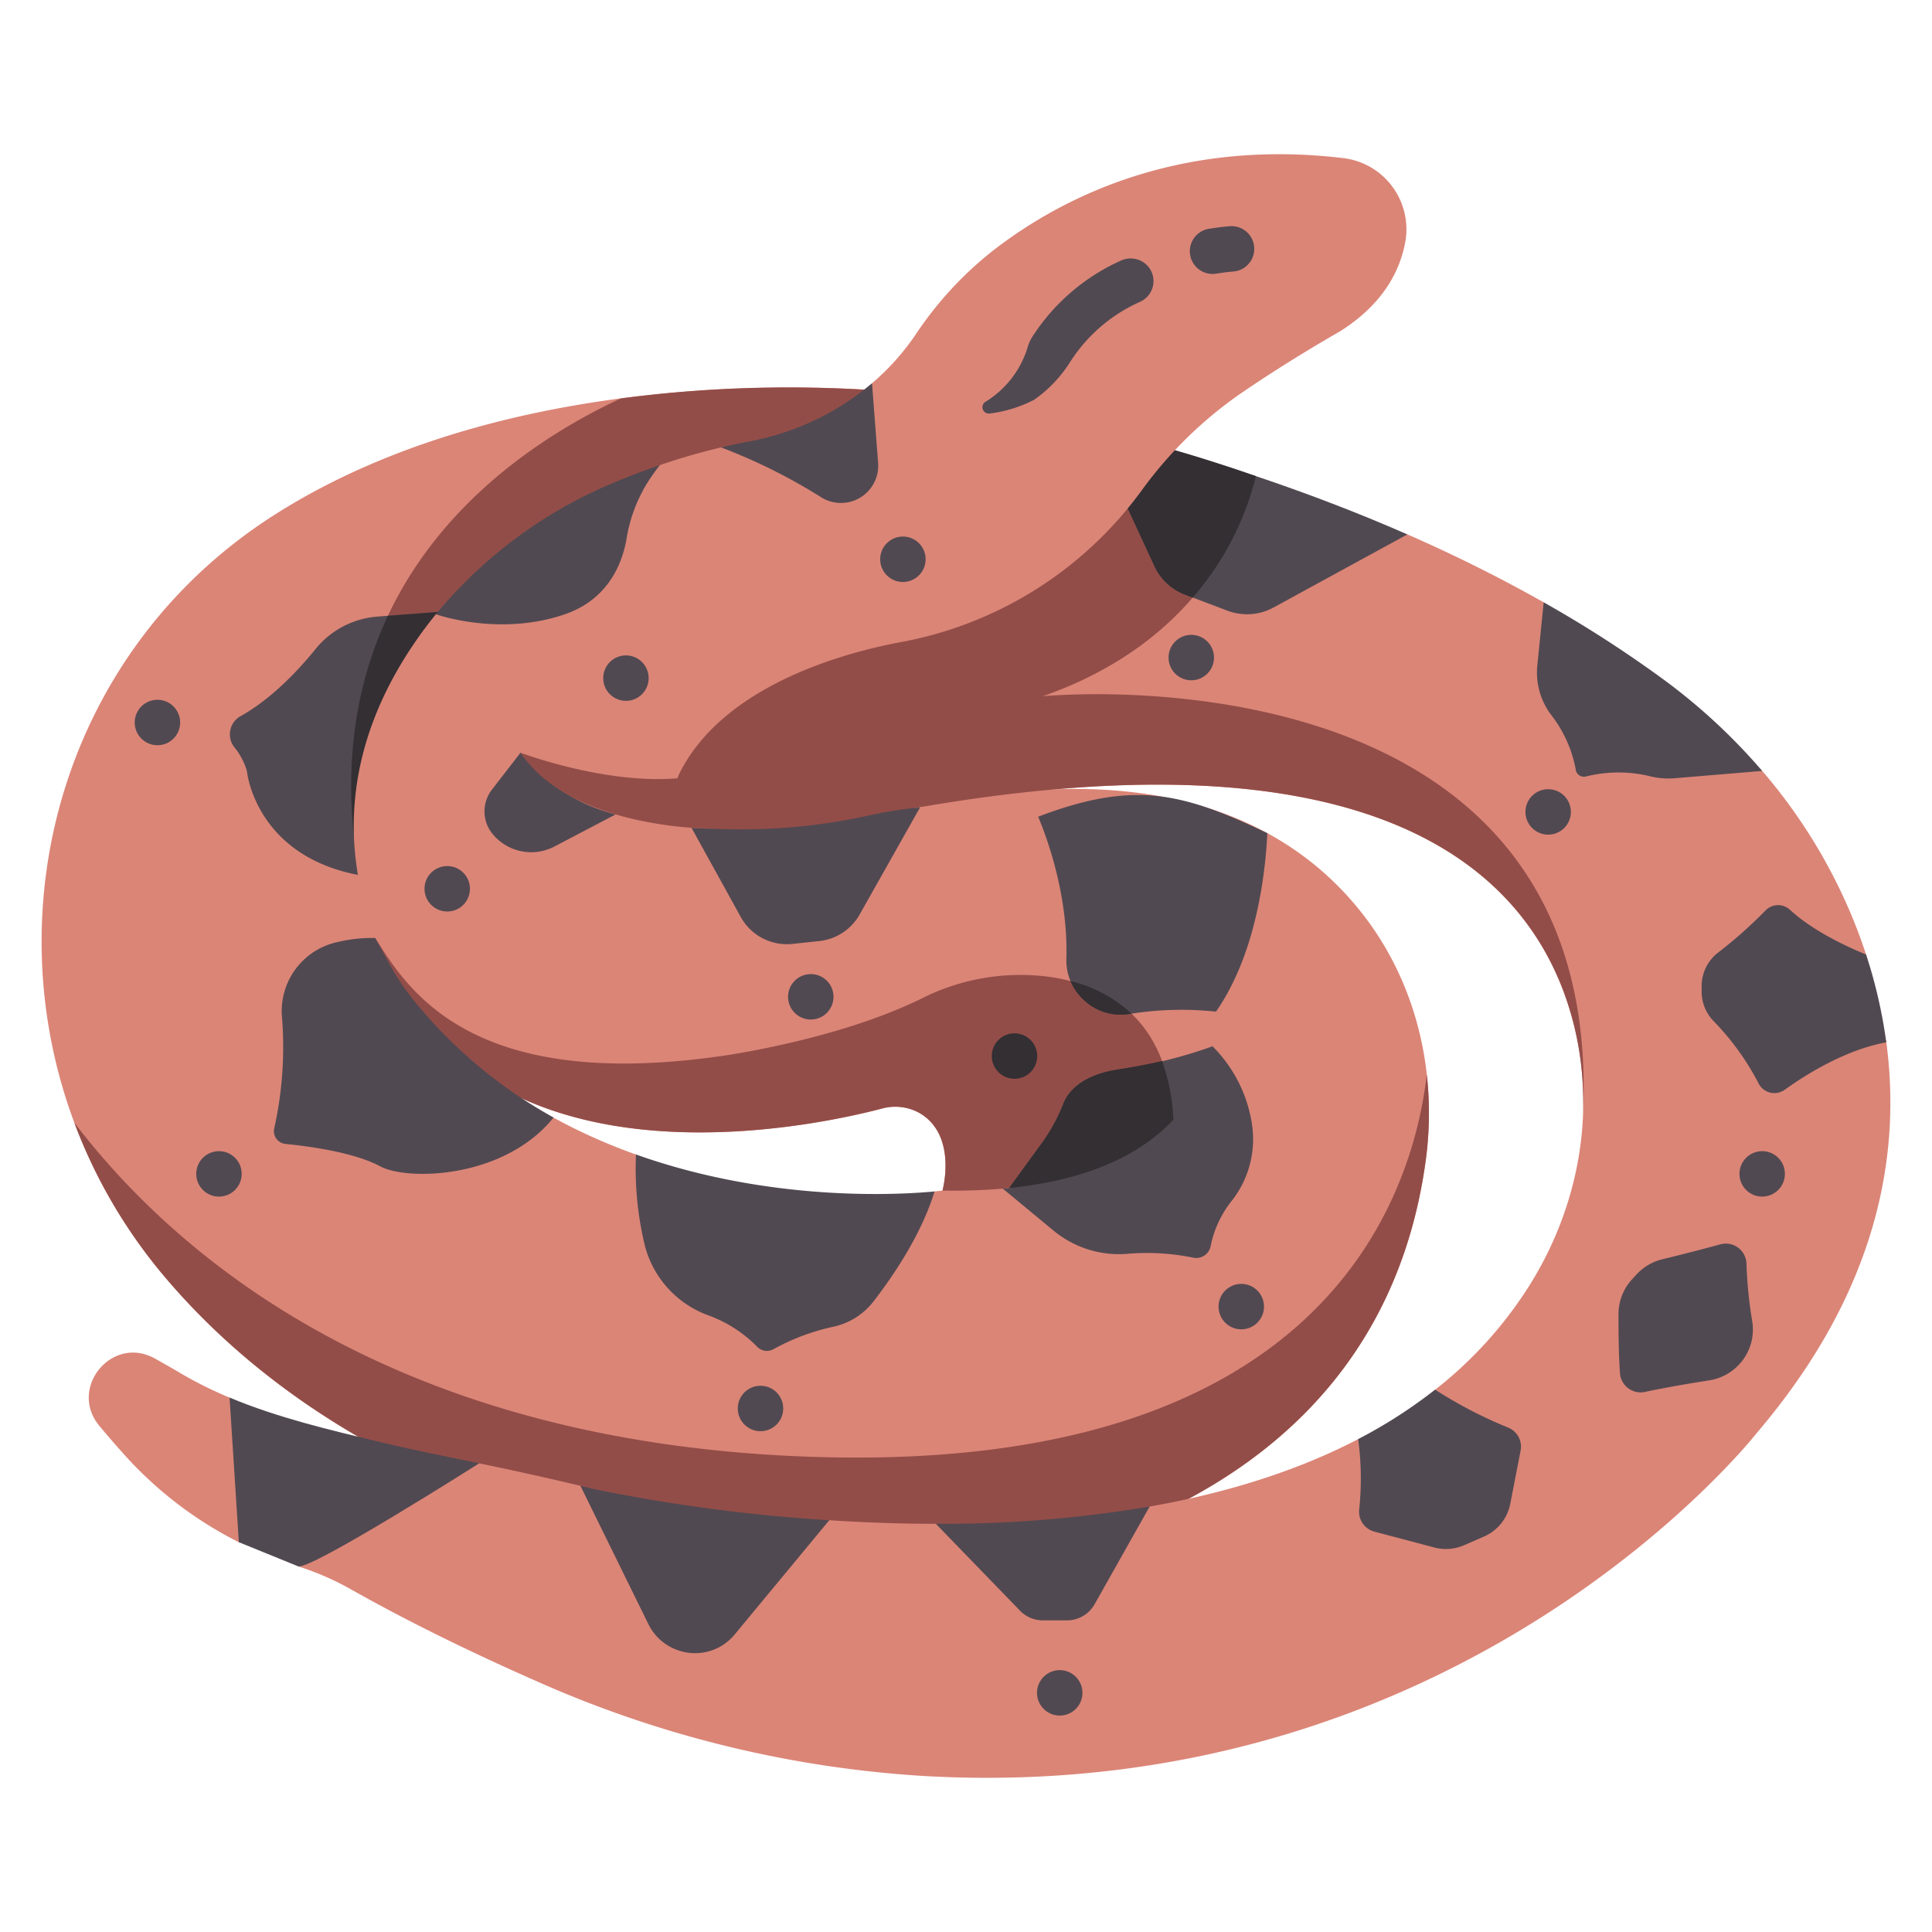 <svg id="Flat" height="512" viewBox="0 0 340 340" width="512" xmlns="http://www.w3.org/2000/svg"><path d="m165.86 209.523s-.485.065-1.393.152c-18.8 6.239-35.818.8-52.549-6.5-15-5.348-30.4-14.63-42.206-30.541 0 0-26.512-70.534 90.044-100.4l1.659-2.9s-66.269-8.555-113.086 21.252c-46.306 29.481-54.569 93.169-18.774 134.788 18.787 21.845 51.058 43.321 106.426 50.7a124.175 124.175 0 0 0 58.61-5.844c23.971-8.655 50.9-26.989 56.288-65.823 2.2-15.885-1.717-32.149-11.877-44.557-11.902-14.535-34.602-27.235-77.602-17.71 0 0 32.132 36.684 4.46 67.383z" fill="#db8577"/><path d="m68.257 143.5c4.452-22.982 23.943-53.953 91.5-71.262l1.659-2.9a224.188 224.188 0 0 0 -52.156.778c-18.8 8.734-51.906 30.9-46.961 77.416z" fill="#934d48"/><path d="m250.879 204.41a61.714 61.714 0 0 0 .213-15.3c-2.569 21.88-18.317 69.99-107.425 67.291-74.654-2.262-112.91-35.642-130.587-58.833a91.885 91.885 0 0 0 16.475 27.8c18.787 21.845 51.058 43.321 106.426 50.7a124.175 124.175 0 0 0 58.61-5.844c23.971-8.646 50.909-26.98 56.288-65.814z" fill="#934d48"/><path d="m161.415 69.329 86.26 24.715a263.509 263.509 0 0 1 23.989 11.956s13.748 9.359 20.5 14.316c6.434 4.722 17.958 15.353 17.958 15.353a95.341 95.341 0 0 1 16.732 27.963q.811 2.124 1.545 4.356l3.561 15.443c2.668 19.878-1.557 43.737-22.6 68.518 0 0-51.2 65.882-146.44 60.616a196.945 196.945 0 0 1 -68.365-16.645c-9.7-4.267-21.586-9.885-32.754-16.2a48.724 48.724 0 0 0 -9.332-4.065 17.665 17.665 0 0 0 -10.439-4.245 68.383 68.383 0 0 1 -20.1-15.35c-1.437-1.6-2.918-3.3-4.413-5.09-5.562-6.653 2.16-16.1 9.744-11.891q2.217 1.23 4.475 2.561a70.42 70.42 0 0 0 8.666 4.315c14.457 6.97 29.09 11.015 43.932 11.571 4.914 1.015 10.511 2.21 17.809 3.955a105.723 105.723 0 0 0 43.792 6.056c5.915.386 12.223.627 18.76.63 14.195 1.653 27.131 1.275 37.627-3.039 12.869-2.273 25.469-6.018 36.7-11.868 4.919-1.044 9.355-4.3 13.543-8.693a72.112 72.112 0 0 0 16.363-17.992c8.453-13.285 11.78-29.321 8.4-44.7-5.328-24.193-28.477-54.942-115.928-39.735l-59.531 14.116 10.571-35.256z" fill="#db8577"/><path d="m221.019 83.791a344.109 344.109 0 0 0 -59.61-14.459l-48.97 51.677-10.572 35.256 59.533-14.122c87.454-15.216 110.61 15.531 115.93 39.721a56.322 56.322 0 0 1 1.263 13.98h.006c3.694-83.165-95.09-73.317-95.09-73.317 28.034-9.797 35.597-30.699 37.51-38.736z" fill="#934d48"/><path d="m66.949 253.791c-9.025-2.166-18.066-4.292-26.534-7.836h-.016l1.631 25.445 10.439 4.248c2.216.7 31.862-18.129 31.862-18.129-6.202-1.276-11.315-2.272-17.382-3.728z" fill="#514951"/><path d="m119.526 290.489.1.031a9.013 9.013 0 0 0 9.658-2.867l16.652-20.119a297.535 297.535 0 0 1 -41.55-5.514c-.767-.187-1.51-.366-2.242-.541l11.975 24.368a9.091 9.091 0 0 0 5.407 4.642z" fill="#514951"/><path d="m192.64 282.31 9.679-17.187a217.637 217.637 0 0 1 -37.627 3.041l14.816 15.293a5.587 5.587 0 0 0 4.016 1.7h4.244a5.589 5.589 0 0 0 4.872-2.847z" fill="#514951"/><path d="m252.436 272.34a7.93 7.93 0 0 0 5.2-.4l3.526-1.535a7.935 7.935 0 0 0 4.621-5.762l1.818-9.363a3.613 3.613 0 0 0 -2.159-4.033 78.325 78.325 0 0 1 -12.887-6.693 86.169 86.169 0 0 1 -13.539 8.7 52.34 52.34 0 0 1 .172 12.482 3.615 3.615 0 0 0 2.683 3.807z" fill="#514951"/><path d="m203.158 99.627a9.747 9.747 0 0 0 5.4 5.028l7.457 2.817a9.743 9.743 0 0 0 8.114-.564l23.543-12.86c-9.1-3.988-18.1-7.381-26.656-10.255 0 0-20.519-5.158-29.067-8.421z" fill="#514951"/><path d="m221.023 83.8a51.561 51.561 0 0 1 -11.116 21.366l-1.347-.509a9.747 9.747 0 0 1 -5.4-5.028l-11.208-24.255a267.638 267.638 0 0 1 29.071 8.426z" fill="#332f33"/><path d="m331.953 183.43a86.889 86.889 0 0 0 -3.552-15.444c-4.006-1.645-9.525-4.326-13.38-7.86a3.075 3.075 0 0 0 -4.278.056 78.665 78.665 0 0 1 -8.3 7.388 7.468 7.468 0 0 0 -2.987 6.01v.89a7.47 7.47 0 0 0 2.111 5.233 45.8 45.8 0 0 1 7.907 10.946 3.111 3.111 0 0 0 4.583 1.148c3.793-2.724 10.69-7.039 17.896-8.367z" fill="#514951"/><path d="m287.226 225.126.781-.847a9.059 9.059 0 0 1 4.525-2.666c2.446-.595 6.282-1.552 10.217-2.628a3.636 3.636 0 0 1 4.6 3.368 76.384 76.384 0 0 0 1.008 10.125 9 9 0 0 1 -2.3 7.646 9.055 9.055 0 0 1 -5.237 2.791c-2.971.467-7.558 1.229-11.328 2.04a3.647 3.647 0 0 1 -4.409-3.328c-.221-3.364-.253-6.419-.256-10.349a9.07 9.07 0 0 1 2.399-6.152z" fill="#514951"/><path d="m43.448 135.68s1.578 16.943 23.682 18.861c.164-12.9 4.387-30.887 22.112-47.772l-22.842 1.744a15.523 15.523 0 0 0 -10.885 5.725c-3.058 3.775-7.727 8.737-13.133 11.764a3.673 3.673 0 0 0 -1.1 5.554 11.851 11.851 0 0 1 2.166 4.124z" fill="#514951"/><path d="m68.275 108.37c-4.976 10.565-7.644 23.47-5.977 39.153l5.959-4.028a70.256 70.256 0 0 1 20.976-36.717l.009-.009z" fill="#332f33"/><path d="m111.92 203.168a57.551 57.551 0 0 0 1.61 16.222 17.827 17.827 0 0 0 10.885 12 23.2 23.2 0 0 1 8.806 5.586 2.37 2.37 0 0 0 2.892.462 38.577 38.577 0 0 1 10.392-3.922 12.233 12.233 0 0 0 7.3-4.591c3.4-4.4 8.375-11.726 10.659-19.252-5.756.555-28.642 2.015-52.544-6.505z" fill="#514951"/><path d="m207.65 179.872c-16.736-9.382-14.2-1.521-18.257 1.775s-18 23.328-18 23.328l14.09 11.655a18.05 18.05 0 0 0 13.1 4.007 40.4 40.4 0 0 1 11.442.7 2.577 2.577 0 0 0 3.024-2.018 18.639 18.639 0 0 1 3.58-7.815 17.582 17.582 0 0 0 3.641-14.029 24.6 24.6 0 0 0 -12.62-17.603z" fill="#514951"/><path d="m182.7 143.726a50.887 50.887 0 0 0 -6 31.724c9.116 4.184 28.142 15.722 37.295 2.582 7.385-10.6 8.746-25.428 9.037-31.4-14.855-7.098-23.38-9.364-40.332-2.906z" fill="#514951"/><path d="m247.358 42.28c-.883 5.253-3.873 11.221-11.609 16.073 0 0-8.5 4.805-17.087 10.674a72.674 72.674 0 0 0 -17.629 17.12c-.965 1.319-2.094 2.775-3.389 4.308a67.523 67.523 0 0 1 -39.224 22.565c-9.875 1.858-31.3 7.608-38.966 23.317a5.554 5.554 0 0 1 -.268.629c-3.059 4.637 1.435 8.595 5.922 8.853 12.133 2.133 24.423.342 36.807-3.739a59.494 59.494 0 0 1 9.691-.122 63.227 63.227 0 0 1 11.1 1.768s17.6 8.175 24.55 17.763c3.774 5.209 6.753 16.543 6.753 16.543a27.5 27.5 0 0 1 -2.419 11.378c-4.577 10.135-16.383 20.594-45.728 20.113 0 0 2.669-9.565-3.9-13.569a8.769 8.769 0 0 0 -6.776-.858c-10.678 2.795-54.861 12.427-78.3-12.358 0 0-30.233-31.378-3.779-69.837q1.707-2.481 3.6-4.8l39.424-26.25c3.368-1.151 6.981-2.22 10.785-3.118 12.322-.174 22.557-2.506 26.55-11.289a43 43 0 0 0 7.45-8.245q.146-.212.29-.426a63.491 63.491 0 0 1 13.738-14.82c11.622-8.967 32.1-19.617 61.377-16.138a12.613 12.613 0 0 1 11.037 14.465z" fill="#db8577"/><path d="m184.973 171.951a38.556 38.556 0 0 0 -22.775 3.764c-15.006 7.392-35.285 10.131-35.285 10.131-44.133 6.326-55.157-11.693-60.883-20.773 4.293 12.2 10.851 17.665 10.851 17.665 23.438 24.785 67.621 15.153 78.3 12.358a8.769 8.769 0 0 1 6.776.858c6.573 4 3.9 13.569 3.9 13.569 21.847.359 33.969-5.349 40.627-12.47-.844-17.767-11.54-23.584-21.511-25.102z" fill="#934d48"/><path d="m292.677 119.523a211.889 211.889 0 0 0 -21.014-13.523l-1.119 11.059a12.4 12.4 0 0 0 2.35 8.643 22.294 22.294 0 0 1 4.408 9.706 1.451 1.451 0 0 0 1.778 1.247 23.583 23.583 0 0 1 11.21-.069 13.371 13.371 0 0 0 4.28.384l15.545-1.3a103.808 103.808 0 0 0 -17.438-16.147z" fill="#514951"/><path d="m214 178.032a30.3 30.3 0 0 0 -5.826-17.649c-6.945-9.589-16.518-14.365-25.471-16.655 1.69 4.048 5.283 14.018 4.962 24.993a9.428 9.428 0 0 0 2.843 7.049l.155.15a9.471 9.471 0 0 0 8.182 2.513 57.534 57.534 0 0 1 15.155-.401z" fill="#514951"/><path d="m190.508 175.77.155.15a9.471 9.471 0 0 0 8.182 2.513c.089-.015.194-.029.286-.043a24 24 0 0 0 -10.737-5.738 9.348 9.348 0 0 0 2.114 3.118z" fill="#332f33"/><path d="m99.414 108.1c7.841-2.7 10.157-9.273 10.836-13.217a26.934 26.934 0 0 1 3.52-9.661 36.229 36.229 0 0 1 2.357-3.371c-2.7.922-5.248 1.894-7.6 2.874a80.952 80.952 0 0 0 -31.821 23.375c.053.02 11.18 3.974 22.708 0z" fill="#514951"/><path d="m126.913 78.743a99.273 99.273 0 0 1 17.46 8.679 6.556 6.556 0 0 0 10.16-5.966l-1.073-14.015a46.557 46.557 0 0 1 -21.693 10.259c-1.652.312-3.267.667-4.854 1.043z" fill="#514951"/><path d="m153.184 143.447a104.62 104.62 0 0 1 -28.076 2.372l-3.413-.143 8.667 15.7a9.266 9.266 0 0 0 9.083 4.737l4.73-.5a9.264 9.264 0 0 0 7.1-4.662l10.641-18.862a71.946 71.946 0 0 0 -8.732 1.358z" fill="#514951"/><path d="m108.353 143.319-10.778 5.652a8.8 8.8 0 0 1 -10.9-2.221 6.253 6.253 0 0 1 -.107-7.784l5.027-6.5a30.875 30.875 0 0 0 16.758 10.853z" fill="#514951"/><path d="m125.108 145.819a6.643 6.643 0 0 1 -5.913-8.85c-12.869 1.076-27.6-4.509-27.6-4.509 9.11 13.534 33.513 13.359 33.513 13.359z" fill="#934d48"/><path d="m173.454 70.689.1-.059a17.079 17.079 0 0 0 7.325-9.619 6.887 6.887 0 0 1 .732-1.647 36.108 36.108 0 0 1 15.629-13.495 4.073 4.073 0 0 1 5.008 1.266 4 4 0 0 1 -1.615 5.98 28.135 28.135 0 0 0 -12.277 10.545 23.213 23.213 0 0 1 -6.368 6.7 23.388 23.388 0 0 1 -7.814 2.414 1.123 1.123 0 0 1 -.72-2.085z" fill="#514951"/><path d="m213.39 48.211a4 4 0 0 1 -.617-7.952c2.244-.354 3.67-.452 3.729-.456a4 4 0 0 1 .544 7.981c-.029 0-1.181.086-3.028.377a4.067 4.067 0 0 1 -.628.05z" fill="#514951"/><path d="m213.367 184.135a81.25 81.25 0 0 1 -16.561 4.064c-6.635 1.029-8.942 4.055-9.74 6.179a30.86 30.86 0 0 1 -4.039 7.22l-5.427 7.474s32.045 0 35.767-24.937z" fill="#514951"/><path d="m177.6 209.068c14.638-1.479 23.531-6.288 28.885-12.015a33.9 33.9 0 0 0 -1.978-10.331c-2.2.506-4.763 1.021-7.7 1.477-6.635 1.029-8.942 4.055-9.74 6.179a30.86 30.86 0 0 1 -4.039 7.22z" fill="#332f33"/><path d="m68.306 169.216c-.614-1.139-1.379-2.54-2.276-4.143a25.392 25.392 0 0 0 -6.514.689 12.424 12.424 0 0 0 -9.9 13.166 65.664 65.664 0 0 1 -1.351 19.617 2.254 2.254 0 0 0 1.968 2.767c4.12.406 12.088 1.475 16.651 3.932 4.833 2.6 21.837 2.219 30.533-8.569a84.034 84.034 0 0 1 -24.442-20.434 43.274 43.274 0 0 1 -4.669-7.025z" fill="#514951"/><circle cx="158.895" cy="98.421" fill="#514951" r="4"/><circle cx="110.155" cy="119.338" fill="#514951" r="4"/><circle cx="78.705" cy="156.412" fill="#514951" r="4"/><circle cx="142.685" cy="175.422" fill="#514951" r="4"/><circle cx="178.535" cy="185.848" fill="#332f33" r="4"/><g fill="#514951"><circle cx="218.445" cy="229.942" r="4"/><circle cx="133.835" cy="247.868" r="4"/><circle cx="38.535" cy="206.583" r="4"/><circle cx="27.705" cy="127.148" r="4"/><circle cx="209.645" cy="115.722" r="4"/><circle cx="272.452" cy="142.885" r="4"/><circle cx="310.115" cy="206.583" r="4"/><circle cx="186.495" cy="297.913" r="4"/></g></svg>